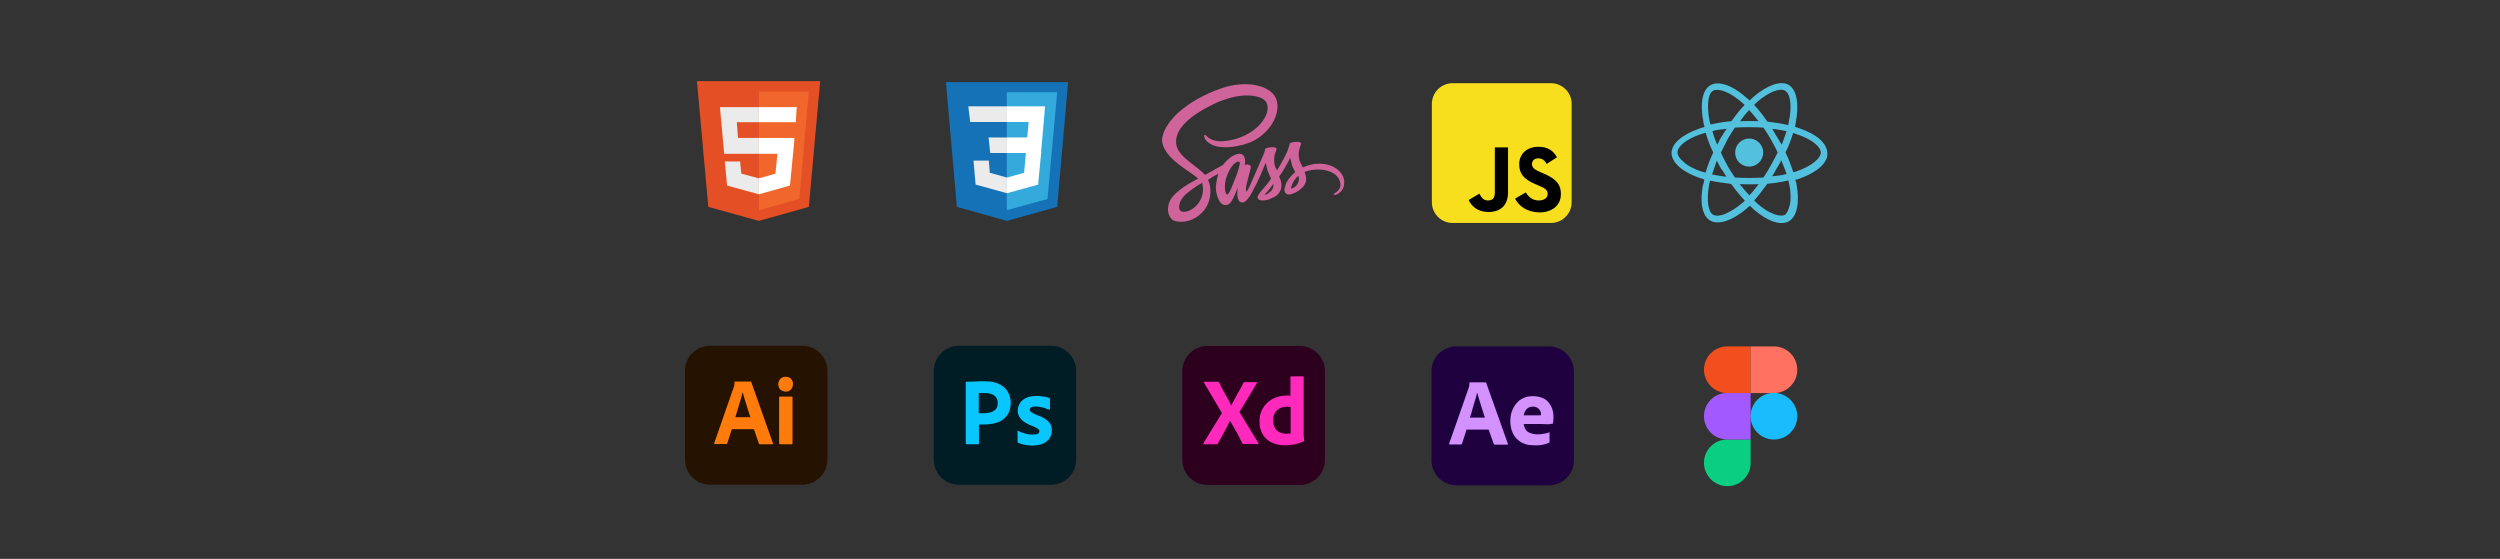 <?xml version="1.0" encoding="utf-8"?>
<!-- Generator: Adobe Illustrator 27.7.0, SVG Export Plug-In . SVG Version: 6.00 Build 0)  -->
<svg version="1.1" id="Layer_1" xmlns="http://www.w3.org/2000/svg" xmlns:xlink="http://www.w3.org/1999/xlink" x="0px" y="0px"
	 viewBox="0 0 1211 270.7" style="enable-background:new 0 0 1211 270.7;" xml:space="preserve">
<rect x="0" y="0" width="1211" height="270.7" fill="#333333" stroke="none"/>
<style type="text/css">
	.st0{fill:#F7DF1E;}
	.st1{fill:#53C1DE;}
	.st2{fill:#CF649A;}
	.st3{fill:#E44F26;}
	.st4{fill:#F1662A;}
	.st5{fill:#EBEBEB;}
	.st6{fill:#FFFFFF;}
	.st7{fill:#1572B6;}
	.st8{fill:#33A9DC;}
	.st9{fill:#0ACF83;}
	.st10{fill:#A259FF;}
	.st11{fill:#F24E1E;}
	.st12{fill:#FF7262;}
	.st13{fill:#1ABCFE;}
	.st14{fill:#001C25;}
	.st15{fill:#09C7FE;}
	.st16{fill:#251200;}
	.st17{fill:#FF7B0B;}
	.st18{fill:#2D001E;}
	.st19{fill:#FF29BC;}
	.st20{fill:#1F013F;}
	.st21{fill:#D291FD;}
</style>
<g>
	<g>
		<path class="st0" d="M751.3,108h-47.7c-5.5,0-10-4.5-10-10V50.3c0-5.5,4.5-10,10-10h47.7c5.5,0,10,4.5,10,10V98
			C761.3,103.5,756.8,108,751.3,108z"/>
		<path d="M711.4,96.9l5.2-3.1c1,1.8,1.9,3.3,4.1,3.3c2.1,0,3.4-0.8,3.4-4V71.4h6.4v21.7c0,6.6-3.9,9.6-9.5,9.6
			C715.9,102.7,712.9,100,711.4,96.9 M733.9,96.2l5.2-3c1.4,2.2,3.1,3.9,6.3,3.9c2.6,0,4.3-1.3,4.3-3.1c0-2.2-1.7-3-4.6-4.2
			l-1.6-0.7c-4.6-2-7.6-4.4-7.6-9.6c0-4.8,3.6-8.4,9.3-8.4c4,0,7,1.4,9,5.1l-5,3.2c-1.1-2-2.3-2.7-4.1-2.7c-1.9,0-3,1.2-3,2.7
			c0,1.9,1.2,2.7,3.9,3.9l1.6,0.7c5.4,2.3,8.5,4.7,8.5,10c0,5.7-4.5,8.9-10.5,8.9C739.6,102.7,735.8,99.9,733.9,96.2"/>
	</g>
	<g>
		<path class="st1" d="M885.2,74.6c-0.1-5.4-5.3-9.6-13.4-12.4c-0.8-0.2-1.7-0.6-2.3-0.8c0.1-0.6,0.2-1.1,0.3-1.7
			c1.8-8.9,0.7-16.2-3.4-18.6c-3.9-2.2-10.3,0.1-17,5.8c-0.7,0.6-1.2,1.1-1.9,1.8c-0.3-0.3-0.8-0.8-1.2-1.1
			c-6.9-6.2-13.8-8.7-17.8-6.3c-3.9,2.2-5.1,9.1-3.4,17.6c0.1,0.9,0.3,1.7,0.6,2.6c-1,0.2-1.9,0.6-2.8,0.9
			c-8.1,2.8-13.2,7.2-13.2,11.7c0,4.8,5.6,9.4,13.9,12.2c0.7,0.2,1.3,0.3,2,0.7c-0.2,0.9-0.3,1.8-0.7,2.7c-1.6,8.3-0.3,15,3.6,17.2
			c4,2.2,10.9-0.1,17.6-5.9c0.6-0.6,1-0.9,1.6-1.3c0.7,0.7,1.3,1.2,2,1.9c6.4,5.6,12.9,7.8,16.8,5.6c4-2.2,5.4-9.4,3.7-18.1
			c-0.1-0.7-0.2-1.2-0.6-2c0.6-0.1,0.9-0.2,1.3-0.3C879.6,83.9,885.2,79.2,885.2,74.6z M851.5,49.1c5.4-4.6,10.7-6.6,13.1-5.2
			c2.6,1.3,3.6,7.4,1.9,15.1c-0.1,0.6-0.2,1-0.3,1.6c-3.1-0.8-6.6-1.2-10.1-1.7c-2-2.9-4.1-5.7-6.4-8.1
			C850.3,50.2,850.8,49.8,851.5,49.1z M833.7,81.7c1.1,1.4,1.7,2.6,2.6,3.9c-2.3-0.2-4.9-0.7-7-1.1c0.7-2.1,1.6-4.4,2.3-6.7
			C832.3,79,832.9,80.5,833.7,81.7z M829.5,63.5c2.1-0.6,4.5-0.9,6.9-1.1c-1,1.2-1.6,2.6-2.5,3.8c-0.8,1.2-1.3,2.6-2.1,3.9
			C830.9,68,830,65.6,829.5,63.5z M833.6,73.9c1-2,2-4,3.1-6.2c1.1-2,2.3-3.9,3.7-5.9c2.2-0.1,4.7-0.2,6.9-0.2s4.7,0.1,6.9,0.2
			c1.2,1.9,2.6,3.8,3.7,5.9c1.1,2,2.2,3.9,3.2,6.2c-1,2.1-2.2,4.2-3.3,6.2c-1.1,2-2.2,3.9-3.6,5.9c-2.2,0.1-4.7,0.2-6.9,0.2
			s-4.7-0.1-6.9-0.2c-1.2-1.9-2.6-3.8-3.7-5.9C835.6,78.1,834.6,76.1,833.6,73.9z M860.6,81.6c0.8-1.2,1.6-2.5,2.2-4
			c1,2.2,1.9,4.7,2.6,6.7c-2.1,0.6-4.7,0.9-7,1.1C859.2,84.2,860,82.8,860.6,81.6z M860.7,66.2c-0.8-1.2-1.6-2.6-2.2-3.8
			c2.3,0.2,4.8,0.8,6.9,1.1c-0.7,2-1.3,4.1-2.3,6.6C862.2,68.8,861.4,67.4,860.7,66.2z M847.3,53.3c1.6,1.7,2.9,3.4,4.5,5.4
			c-2.9-0.1-6-0.1-8.9,0C844.3,56.7,845.8,54.8,847.3,53.3z M829.9,43.9c2.6-1.3,8.2,0.7,14.1,5.9c0.3,0.3,0.8,0.7,1.1,1
			c-2.1,2.2-4.4,5.1-6.4,7.9c-3.6,0.3-7,0.9-10.1,1.6c-0.3-0.7-0.4-1.5-0.6-2.2C826.7,50.8,827.4,45.2,829.9,43.9z M826.2,83.6
			c-0.6-0.2-1.3-0.3-2-0.5c-3.7-1.2-6.8-2.9-8.8-4.8c-1.9-1.6-2.8-3.1-2.8-4.5c0-2.8,4-6.3,11-8.7c0.9-0.2,1.8-0.6,2.6-0.8
			c0.9,3,2.1,6.3,3.7,9.6C828.3,77.1,827.1,80.6,826.2,83.6z M843.9,98.4c-3.1,2.6-6,4.3-8.7,5.4c-2.2,0.8-4.1,0.9-5.4,0.2
			c-2.3-1.3-3.2-6.7-2-13.9c0.1-0.9,0.3-1.7,0.6-2.6c3,0.7,6.6,1.1,10.2,1.6c2,2.9,4.4,5.7,6.6,8.1
			C844.6,97.8,844.3,98.1,843.9,98.4z M847.4,94.6c-1.6-1.6-3-3.4-4.7-5.4c1.3,0,2.9,0.1,4.5,0.1s3,0,4.7-0.1
			C850.3,91.3,848.8,93.2,847.4,94.6z M867,99.2c-0.6,2.3-1.3,4-2.3,4.8c-2.3,1.3-7.6-0.3-13.1-5.1c-0.7-0.6-1.2-1.1-1.9-1.8
			c2.1-2.2,4.1-5.1,6.4-8.1c3.7-0.3,7.2-0.9,10.2-1.6c0.1,0.7,0.3,1.3,0.4,1.8C867.5,93,867.6,96.5,867,99.2z M868.7,83.4
			c-1-3-2.2-6.3-3.8-9.6c1.6-3.1,2.8-6.4,3.7-9.4c0.8,0.2,1.6,0.6,2.2,0.8c7,2.3,11.2,6,11.2,8.7c0,2.8-4.6,6.7-12.1,9.2
			C869.6,83.2,869,83.3,868.7,83.4z"/>
		<path class="st1" d="M847.3,67.1c3.7,0,6.8,3,6.8,6.8c0,3.7-3,6.8-6.8,6.8s-6.8-3-6.8-6.8C840.5,70.2,843.5,67.1,847.3,67.1"/>
	</g>
	<g>
		<path class="st2" d="M639.1,79.3c-3.2,0-5.8,0.8-8,1.8c-0.8-1.7-1.7-3-1.8-4.2s-0.4-2-0.1-3.5c0.1-1.4,1.1-3.5,1.1-3.8
			c0-0.1-0.1-0.9-2-0.9c-1.8,0-3.3,0.4-3.5,0.8c-0.1,0.5-0.5,1.6-0.8,2.6c-0.3,1.6-3.5,7.4-5.4,10.4c-0.7-1.2-1.2-2.2-1.2-3
			c-0.1-1.2-0.4-2-0.1-3.5c0.1-1.4,1.1-3.5,1.1-3.8c0-0.1-0.1-0.9-2-0.9c-1.8,0-3.3,0.4-3.5,0.8c-0.1,0.5-0.4,1.6-0.8,2.6
			c-0.4,1.1-4.7,10.8-5.8,13.3c-0.5,1.3-1.1,2.4-1.4,3c-0.4,0.7,0,0,0,0.1c-0.3,0.5-0.5,0.9-0.5,0.9l0,0c-0.3,0.4-0.5,0.8-0.7,0.8
			s-0.3-1.2,0-2.8c0.7-3.3,2.2-8.5,2.2-8.8c0-0.1,0.3-1.1-1.1-1.4c-1.3-0.5-1.7,0.3-1.8,0.3s-0.1,0.3-0.1,0.3s1.4-5.9-2.6-5.9
			c-2.6,0-6,2.8-7.9,5.4c-1.1,0.7-3.4,1.8-5.9,3.3c-0.9,0.5-2,1.1-2.9,1.6l-0.1-0.3c-5-5.3-14.2-9.1-13.8-16.2
			c0.1-2.6,1.1-9.5,17.6-17.6c13.5-6.7,24.5-4.9,26.3-0.8c2.6,5.9-5.8,16.8-20,18.4c-5.4,0.7-8.2-1.4-8.9-2.2
			c-0.7-0.8-0.8-0.8-1.2-0.7c-0.4,0.3-0.1,0.9,0,1.4c0.4,1.1,2.1,3,5.1,3.9c2.6,0.8,8.9,1.3,16.6-1.6c8.5-3.3,15.2-12.5,13.3-20.2
			s-15-10.4-27.2-6c-7.4,2.6-15.2,6.7-20.9,12c-6.7,6.3-7.9,11.8-7.4,14.1c1.6,8.2,12.9,13.5,17.4,17.5c-0.3,0.1-0.4,0.3-0.7,0.4
			c-2.2,1.1-10.8,5.7-13,10.4c-2.4,5.4,0.4,9.2,2.2,9.7c5.8,1.6,11.7-1.3,15-6c3.2-4.7,2.8-10.9,1.3-13.8v-0.1l1.7-1.1
			c1.2-0.7,2.2-1.3,3.3-1.8c-0.5,1.4-0.9,3.3-1.2,5.9c-0.3,3,1.1,7,2.6,8.5c0.8,0.7,1.6,0.7,2.1,0.7c2,0,2.8-1.6,3.7-3.4
			c1.2-2.4,2.2-5,2.2-5s-1.3,7.2,2.2,7.2c1.3,0,2.6-1.7,3.2-2.5l0,0c0,0,0,0,0.1-0.1c0.1-0.3,0.3-0.4,0.3-0.4l0,0
			c0.5-0.9,1.7-3,3.4-6.4c2.2-4.5,4.3-9.9,4.3-9.9s0.3,1.3,0.8,3.5c0.4,1.3,1.2,2.8,1.8,4.2c-0.5,0.8-0.8,1.2-0.8,1.2l0,0
			c-0.4,0.5-0.9,1.2-1.3,1.7c-1.7,2.1-3.9,4.5-4.2,5.3c-0.4,0.8-0.3,1.4,0.4,2c0.5,0.4,1.3,0.4,2.2,0.4c1.6-0.1,2.8-0.5,3.3-0.8
			c0.9-0.3,1.8-0.8,2.8-1.4c1.7-1.3,2.8-3.2,2.6-5.5c0-1.3-0.5-2.6-1.1-3.9c0.1-0.3,0.3-0.4,0.5-0.7c2.8-3.9,4.9-8.4,4.9-8.4
			s0.3,1.3,0.8,3.5c0.4,1.2,1.1,2.4,1.6,3.5c-2.6,2.1-4.2,4.5-4.7,6.2c-1.1,2.9-0.3,4.3,1.3,4.6c0.7,0.1,1.7-0.1,2.4-0.5
			c0.9-0.3,2-0.8,3-1.6c1.7-1.3,3.4-3,3.3-5.5c0-1.1-0.4-2.2-0.8-3.3c2.2-0.9,5-1.4,8.5-1.1c7.8,0.9,9.2,5.8,8.9,7.8s-2,3.2-2.5,3.4
			c-0.5,0.4-0.7,0.4-0.7,0.7c0.1,0.4,0.3,0.4,0.8,0.3c0.7-0.1,4.1-1.7,4.2-5.4C651.7,84.5,647.1,79.3,639.1,79.3z M579.7,99.4
			c-2.5,2.8-6.2,3.8-7.6,2.9c-1.7-0.9-1.1-5.1,2.1-8c2-1.8,4.3-3.4,6-4.5c0.4-0.3,0.9-0.5,1.6-0.9c0.1-0.1,0.1-0.1,0.1-0.1
			c0.1-0.1,0.3-0.1,0.4-0.3C583.4,92.8,582.3,96.5,579.7,99.4z M598.2,86.8c-0.9,2.1-2.8,7.8-3.9,7.4c-0.9-0.3-1.6-4.5-0.1-8.7
			c0.7-2.1,2.1-4.6,3-5.5c1.4-1.6,2.9-2.1,3.3-1.4C601,79.3,598.9,85.3,598.2,86.8z M613.6,94.1c-0.4,0.1-0.8,0.4-0.9,0.3
			s0.1-0.4,0.1-0.4s2-2.1,2.6-3c0.4-0.5,0.9-1.2,1.4-2v0.3C617.2,91.8,614.8,93.4,613.6,94.1z M625.6,91.4c-0.3-0.3-0.3-0.8,0.7-2.9
			c0.4-0.8,1.2-2.1,2.6-3.4c0.1,0.5,0.3,1.1,0.3,1.4C629.1,89.7,626.9,90.9,625.6,91.4z"/>
	</g>
	<g>
		<polygon class="st3" points="343.1,100.2 337.6,39.3 397.3,39.3 391.8,100.2 367.6,107 		"/>
		<polygon class="st4" points="367.6,101.9 387.2,96.3 391.8,44.3 367.6,44.3 		"/>
		<polygon class="st5" points="367.6,66.8 357.5,66.8 356.9,59.2 367.6,59.2 367.6,51.9 367.6,51.9 348.8,51.9 348.9,53.8 
			350.8,74.5 367.6,74.5 		"/>
		<polygon class="st5" points="367.6,86.4 367.6,86.4 359.1,84.1 358.5,78.2 354.5,78.2 351.1,78.2 352.2,89.9 367.6,94.1 
			367.6,94.1 		"/>
		<polygon class="st6" points="367.6,66.8 367.6,74.5 376.6,74.5 375.6,84.1 367.6,86.4 367.6,94.1 382.6,89.9 382.8,88.5 
			384.7,68.9 384.8,66.8 382.8,66.8 		"/>
		<polygon class="st6" points="367.6,51.9 367.6,56.5 367.6,59.2 367.6,59.2 385.5,59.2 385.5,59.2 385.5,59.2 385.6,57.6 
			385.8,53.8 386,51.9 		"/>
	</g>
	<g>
		<polygon class="st7" points="463.5,100.2 458.2,39.8 517.4,39.8 512.1,100.2 487.7,107 		"/>
		<polygon class="st8" points="487.7,101.8 507.4,96.4 512.1,44.7 487.7,44.7 		"/>
		<g transform="translate(6.274 16.198)">
			<polygon class="st6" points="481.5,50.4 491.3,50.4 492,42.9 481.5,42.9 481.5,35.3 481.5,35.3 499.9,35.3 499.8,37.3 498,57.9 
				481.5,57.9 			"/>
			<polygon class="st5" points="481.5,69.8 481.5,69.8 473.2,67.5 472.7,61.6 468.7,61.6 465.3,61.6 466.3,73.2 481.5,77.4 
				481.5,77.4 			"/>
			<polygon class="st6" points="490.7,57.5 489.8,67.5 481.5,69.8 481.5,77.4 496.7,73.2 496.7,72 498.1,57.5 			"/>
			<polygon class="st5" points="481.5,35.3 481.5,39.9 481.5,42.8 481.5,42.9 463.7,42.9 463.7,42.9 463.7,42.9 463.5,41.3 
				463,37.3 462.8,35.3 			"/>
			<polygon class="st5" points="481.5,50.4 481.5,55 481.5,57.9 481.5,57.9 473.4,57.9 473.4,57.9 473.4,57.9 473.2,56.3 
				472.8,52.4 472.6,50.4 			"/>
		</g>
	</g>
</g>
<g>
	<path class="st9" d="M836.7,235.5c6.2,0,11.3-5,11.3-11.3v-11.3h-11.3c-6.2,0-11.3,5-11.3,11.3
		C825.4,230.4,830.5,235.5,836.7,235.5z"/>
	<path class="st10" d="M825.4,201.6c0-6.2,5-11.3,11.3-11.3H848v22.6h-11.3C830.5,212.9,825.4,207.9,825.4,201.6z"/>
	<path class="st11" d="M825.4,179.1c0-6.2,5-11.3,11.3-11.3H848v22.6h-11.3C830.5,190.4,825.4,185.3,825.4,179.1z"/>
	<path class="st12" d="M848,167.8h11.3c6.2,0,11.3,5,11.3,11.3c0,6.2-5,11.3-11.3,11.3H848V167.8z"/>
	<path class="st13" d="M870.6,201.6c0,6.2-5,11.3-11.3,11.3c-6.2,0-11.3-5-11.3-11.3c0-6.2,5-11.3,11.3-11.3
		C865.5,190.4,870.6,195.4,870.6,201.6z"/>
</g>
<g>
	<g id="Surfaces_00000179606063131455305970000011748927207468508806_">
		<g id="Photo_Surface">
			<g id="Outline_no_shadow_00000049219826463522490170000015189055986717134470_">
				<path class="st14" d="M464.5,167.5h44.6c6.8,0,12.2,5.5,12.2,12.2v42.9c0,6.8-5.5,12.2-12.2,12.2h-44.6
					c-6.8,0-12.2-5.5-12.2-12.2v-42.9C452.3,173,457.8,167.5,464.5,167.5z"/>
			</g>
		</g>
	</g>
	<g id="Outlined_Mnemonics_Logos_00000114752873524692164800000015947328522091821236_">
		<g id="Ps">
			<path class="st15" d="M467.8,214.8v-29.6c0-0.2,0.1-0.3,0.3-0.3c0.5,0,1,0,1.6,0c0.7,0,1.4,0,2.2-0.1c0.8,0,1.6,0,2.5-0.1
				c0.9,0,1.8,0,2.6,0c2.4,0,4.3,0.3,5.9,0.9c1.4,0.5,2.8,1.3,3.9,2.4c0.9,0.9,1.6,2,2.1,3.3c0.4,1.2,0.7,2.4,0.7,3.7
				c0,2.5-0.6,4.5-1.7,6.1s-2.8,2.8-4.6,3.5c-2,0.7-4.1,1-6.5,1c-0.7,0-1.2,0-1.4,0c-0.3,0-0.7,0-1.2,0v9.2c0,0.2-0.1,0.4-0.3,0.4
				h-0.1h-5.5C468,215.1,467.8,215,467.8,214.8z M474.1,190.4v9.7c0.4,0,0.8,0.1,1.1,0.1h1.5c1.1,0,2.2-0.2,3.3-0.5
				c0.9-0.3,1.7-0.8,2.4-1.5c0.6-0.7,0.9-1.7,0.9-3c0-0.9-0.2-1.8-0.7-2.6c-0.5-0.7-1.2-1.3-2-1.6c-1.1-0.4-2.2-0.6-3.4-0.6
				c-0.7,0-1.4,0-2,0C474.7,190.3,474.3,190.3,474.1,190.4L474.1,190.4z"/>
			<path class="st15" d="M507.6,198.3c-0.9-0.5-1.8-0.8-2.8-1c-1.1-0.2-2.1-0.4-3.2-0.4c-0.6,0-1.2,0.1-1.7,0.2
				c-0.4,0.1-0.7,0.3-0.9,0.6c-0.1,0.2-0.2,0.5-0.2,0.8s0.1,0.5,0.3,0.7c0.3,0.3,0.6,0.6,1,0.8c0.7,0.3,1.4,0.7,2,1
				c1.6,0.5,3.1,1.2,4.4,2.1c1,0.6,1.7,1.4,2.3,2.4c0.5,0.9,0.7,1.9,0.7,3c0,1.4-0.4,2.7-1.1,3.8c-0.8,1.2-1.9,2-3.2,2.6
				c-1.4,0.6-3.1,0.9-5.2,0.9c-1.3,0-2.6-0.1-3.9-0.4c-1-0.2-2-0.5-2.9-0.9c-0.2-0.1-0.3-0.3-0.3-0.5v-5c0-0.1,0-0.2,0.1-0.3
				s0.2,0,0.3,0c1.1,0.7,2.3,1.1,3.6,1.4c1.1,0.3,2.2,0.4,3.4,0.4c1.1,0,1.9-0.1,2.4-0.4c0.5-0.2,0.8-0.7,0.8-1.2
				c0-0.4-0.2-0.8-0.7-1.2s-1.4-0.8-2.8-1.4c-1.5-0.5-2.8-1.2-4.1-2.1c-0.9-0.6-1.6-1.5-2.2-2.4c-0.5-0.9-0.7-1.9-0.7-2.9
				c0-1.2,0.3-2.4,1-3.5c0.7-1.2,1.8-2.1,3-2.6c1.4-0.7,3.1-1,5.1-1c1.2,0,2.4,0.1,3.6,0.3c0.9,0.1,1.7,0.3,2.5,0.7
				c0.1,0,0.2,0.1,0.3,0.3c0,0.1,0.1,0.2,0.1,0.3v4.7c0,0.1-0.1,0.2-0.1,0.3C507.8,198.3,507.7,198.3,507.6,198.3z"/>
		</g>
	</g>
</g>
<g>
	<g id="Surfaces">
		<g id="Drawing_Surface">
			<g id="Outline_no_shadow">
				<path class="st16" d="M344,167.5h44.6c6.8,0,12.2,5.5,12.2,12.2v42.9c0,6.8-5.5,12.2-12.2,12.2H344c-6.8,0-12.2-5.5-12.2-12.3
					v-42.9C331.7,173,337.2,167.5,344,167.5z"/>
			</g>
		</g>
	</g>
	<g id="Outlined_Mnemonics_Logos">
		<g id="Ai">
			<path class="st17" d="M365.2,207.9h-10.7l-2.2,6.8c-0.1,0.3-0.3,0.4-0.6,0.4h-5.4c-0.3,0-0.4-0.2-0.3-0.5l9.3-26.7
				c0.1-0.3,0.2-0.6,0.3-0.9c0.1-0.6,0.2-1.2,0.2-1.9c0-0.1,0.1-0.3,0.2-0.3h0.1h7.4c0.2,0,0.4,0.1,0.4,0.2l10.5,29.7
				c0.1,0.3,0,0.5-0.3,0.5h-6c-0.2,0-0.4-0.1-0.5-0.3L365.2,207.9z M356.2,202.1h7.3c-0.2-0.6-0.4-1.3-0.7-2.1
				c-0.3-0.8-0.5-1.6-0.8-2.5s-0.6-1.8-0.8-2.6s-0.6-1.7-0.8-2.6c-0.2-0.8-0.4-1.6-0.6-2.2h-0.1c-0.3,1.2-0.6,2.5-1,3.7
				c-0.4,1.4-0.9,2.8-1.3,4.3C357,199.5,356.6,200.9,356.2,202.1L356.2,202.1z"/>
			<path class="st17" d="M380.6,189.7c-0.9,0-1.9-0.4-2.6-1c-0.7-0.7-1-1.7-1-2.6c0-1,0.4-1.9,1-2.6c0.7-0.7,1.6-1,2.6-1
				c1.1,0,2,0.4,2.6,1c0.6,0.7,1,1.6,0.9,2.6c0,1-0.3,1.9-1,2.6C382.6,189.4,381.6,189.7,380.6,189.7z M377.4,214.7v-22.2
				c0-0.3,0.1-0.4,0.4-0.4h5.7c0.3,0,0.4,0.1,0.4,0.4v22.2c0,0.3-0.1,0.5-0.4,0.5h-5.6C377.6,215.1,377.4,215,377.4,214.7z"/>
		</g>
	</g>
</g>
<g>
	<g id="Surfaces_00000015332344165963881670000015268473367911385789_">
		<g id="UI_UX_Surface">
			<g id="Outline_no_shadow_00000062904338734094481730000002407837473291558056_">
				<path class="st18" d="M584.9,167.6h44.7c6.8,0,12.2,5.5,12.2,12.2v42.9c0,6.8-5.5,12.2-12.2,12.2h-44.7
					c-6.8,0-12.2-5.5-12.2-12.2v-42.9C572.7,173.1,578.2,167.6,584.9,167.6z"/>
			</g>
		</g>
	</g>
	<g id="Outlined_Mnemonics_Logos_00000138562331167873765900000013796198029339512193_">
		<g id="Xd">
			<path class="st19" d="M609,185.3l-8.6,14.3l9.2,15.1c0.1,0.1,0.1,0.2,0.1,0.3s-0.1,0-0.3,0.1h-6.6c-0.5,0-0.8,0-1-0.3
				c-0.6-1.2-1.2-2.4-1.8-3.6c-0.6-1.2-1.3-2.4-2-3.6c-0.7-1.2-1.4-2.5-2.1-3.7h-0.1c-0.6,1.2-1.3,2.5-1.9,3.7
				c-0.7,1.2-1.3,2.5-2,3.7s-1.3,2.4-2,3.6c-0.1,0.3-0.3,0.3-0.7,0.3H583c-0.1,0-0.2,0.1-0.2-0.1c0-0.1,0-0.2,0.1-0.3l9-14.7
				l-8.7-14.8c-0.1-0.1-0.1-0.2-0.1-0.3c0.1-0.1,0.2-0.1,0.3-0.1h6.5c0.1,0,0.3,0,0.4,0.1c0.1,0.1,0.2,0.1,0.3,0.3
				c0.5,1.2,1.2,2.5,1.8,3.7c0.7,1.2,1.4,2.4,2.1,3.7c0.7,1.2,1.3,2.4,1.9,3.7h0.1c0.6-1.3,1.2-2.5,1.9-3.7c0.6-1.2,1.3-2.4,2-3.6
				c0.7-1.2,1.3-2.4,1.9-3.6c0-0.1,0.1-0.2,0.2-0.3c0.1-0.1,0.2-0.1,0.4-0.1h6.1c0.1,0,0.3,0.1,0.3,0.2
				C609.2,185.1,609.1,185.3,609,185.3L609,185.3z"/>
			<path class="st19" d="M622.3,215.7c-2.1,0-4.3-0.4-6.2-1.3c-1.8-0.8-3.3-2.2-4.4-3.9c-1.1-1.8-1.6-3.9-1.6-6.6
				c0-2.1,0.5-4.2,1.6-6.1c1.1-1.9,2.7-3.4,4.6-4.5c2-1.1,4.4-1.7,7.3-1.7c0.1,0,0.3,0,0.6,0s0.5,0,0.9,0.1v-9.1
				c0-0.2,0.1-0.3,0.3-0.3h5.8c0.1,0,0.3,0.1,0.3,0.2v0.1V210c0,0.5,0,1.1,0.1,1.7c0.1,0.6,0.1,1.2,0.1,1.7c0,0.2-0.1,0.4-0.3,0.5
				c-1.5,0.6-3.1,1.1-4.7,1.4C625.3,215.6,623.8,215.7,622.3,215.7z M625.2,209.9v-12.7c-0.3-0.1-0.5-0.1-0.8-0.1s-0.6-0.1-1-0.1
				c-1.1,0-2.2,0.2-3.3,0.7c-1,0.5-1.8,1.2-2.4,2.1c-0.6,0.9-1,2.2-1,3.7c0,1,0.1,2,0.5,3c0.3,0.8,0.7,1.5,1.3,2
				c0.5,0.5,1.2,0.9,2,1.2s1.6,0.4,2.4,0.4c0.4,0,0.8,0,1.2-0.1C624.5,210.1,624.8,210.1,625.2,209.9z"/>
		</g>
	</g>
</g>
<g>
	<g id="Surfaces_00000106836446574213898650000016574608340096819377_">
		<g id="Video_Audio_Surface">
			<g id="Outline_no_shadow_00000166667532410564503060000008025357301039342768_">
				<path class="st20" d="M705.6,167.8h44.6c6.8,0,12.2,5.5,12.2,12.2v42.9c0,6.8-5.5,12.2-12.2,12.2h-44.6
					c-6.8,0-12.2-5.5-12.2-12.2V180C693.3,173.3,698.8,167.8,705.6,167.8z"/>
			</g>
		</g>
	</g>
	<g id="Outlined_Mnemonics_Logos_00000140712301551757523530000005957473929481959603_">
		<g id="Ae">
			<path class="st21" d="M721.1,208.1h-10.7l-2.2,6.8c-0.1,0.3-0.3,0.4-0.5,0.4h-5.4c-0.3,0-0.4-0.2-0.3-0.5l9.3-26.5
				c0.1-0.3,0.2-0.5,0.3-0.9c0.1-0.6,0.2-1.2,0.2-1.9c0-0.1,0.1-0.3,0.2-0.3h0.1h7.4c0.2,0,0.3,0.1,0.4,0.2l10.5,29.5
				c0.1,0.3,0,0.5-0.3,0.5h-6c-0.2,0-0.4-0.1-0.5-0.3L721.1,208.1z M712,202.3h7.3c-0.2-0.6-0.4-1.3-0.7-2.1s-0.5-1.6-0.8-2.5
				s-0.5-1.8-0.8-2.6c-0.3-0.9-0.5-1.7-0.8-2.6c-0.2-0.8-0.4-1.6-0.6-2.2h-0.1c-0.3,1.2-0.6,2.5-1,3.7c-0.4,1.4-0.9,2.8-1.3,4.3
				C712.9,199.8,712.5,201.1,712,202.3z"/>
			<path class="st21" d="M747.2,205.4h-9.1c0.1,0.9,0.4,1.8,0.9,2.6s1.2,1.4,2.1,1.7c1.2,0.5,2.4,0.7,3.7,0.7c1,0,2-0.1,3-0.3
				c0.9-0.1,1.8-0.3,2.6-0.7c0.1-0.1,0.2-0.1,0.2,0.2v4.4c0,0.1,0,0.2-0.1,0.3s-0.1,0.1-0.2,0.2c-0.9,0.4-1.9,0.7-2.9,0.9
				c-1.4,0.3-2.7,0.4-4.1,0.3c-2.2,0-4-0.3-5.5-1c-1.4-0.6-2.6-1.6-3.6-2.7c-0.9-1.1-1.6-2.4-2-3.8c-0.4-1.4-0.6-2.8-0.6-4.2
				c0-1.6,0.2-3.1,0.7-4.6c0.5-1.4,1.2-2.8,2.2-3.9c0.9-1.2,2.1-2.1,3.5-2.7c1.4-0.7,3-0.9,4.8-0.9c1.5,0,3,0.3,4.5,0.9
				c1.2,0.5,2.2,1.3,3,2.3c0.7,1,1.4,2.1,1.7,3.3c0.4,1.2,0.5,2.3,0.5,3.5c0,0.7,0,1.3-0.1,1.8s-0.1,0.9-0.1,1.2
				c0,0.2-0.2,0.4-0.4,0.4s-0.5,0-0.9,0.1c-0.5,0.1-1,0.1-1.7,0.1S748,205.4,747.2,205.4z M738.1,201.2h6.1c0.7,0,1.3,0,1.6,0
				c0.2,0,0.5-0.1,0.7-0.2v-0.3c0-0.4-0.1-0.7-0.2-1.1c-0.5-1.6-2-2.7-3.7-2.6c-1.6-0.1-3.1,0.7-3.8,2.2
				C738.4,199.8,738.2,200.5,738.1,201.2z"/>
		</g>
	</g>
</g>
</svg>
